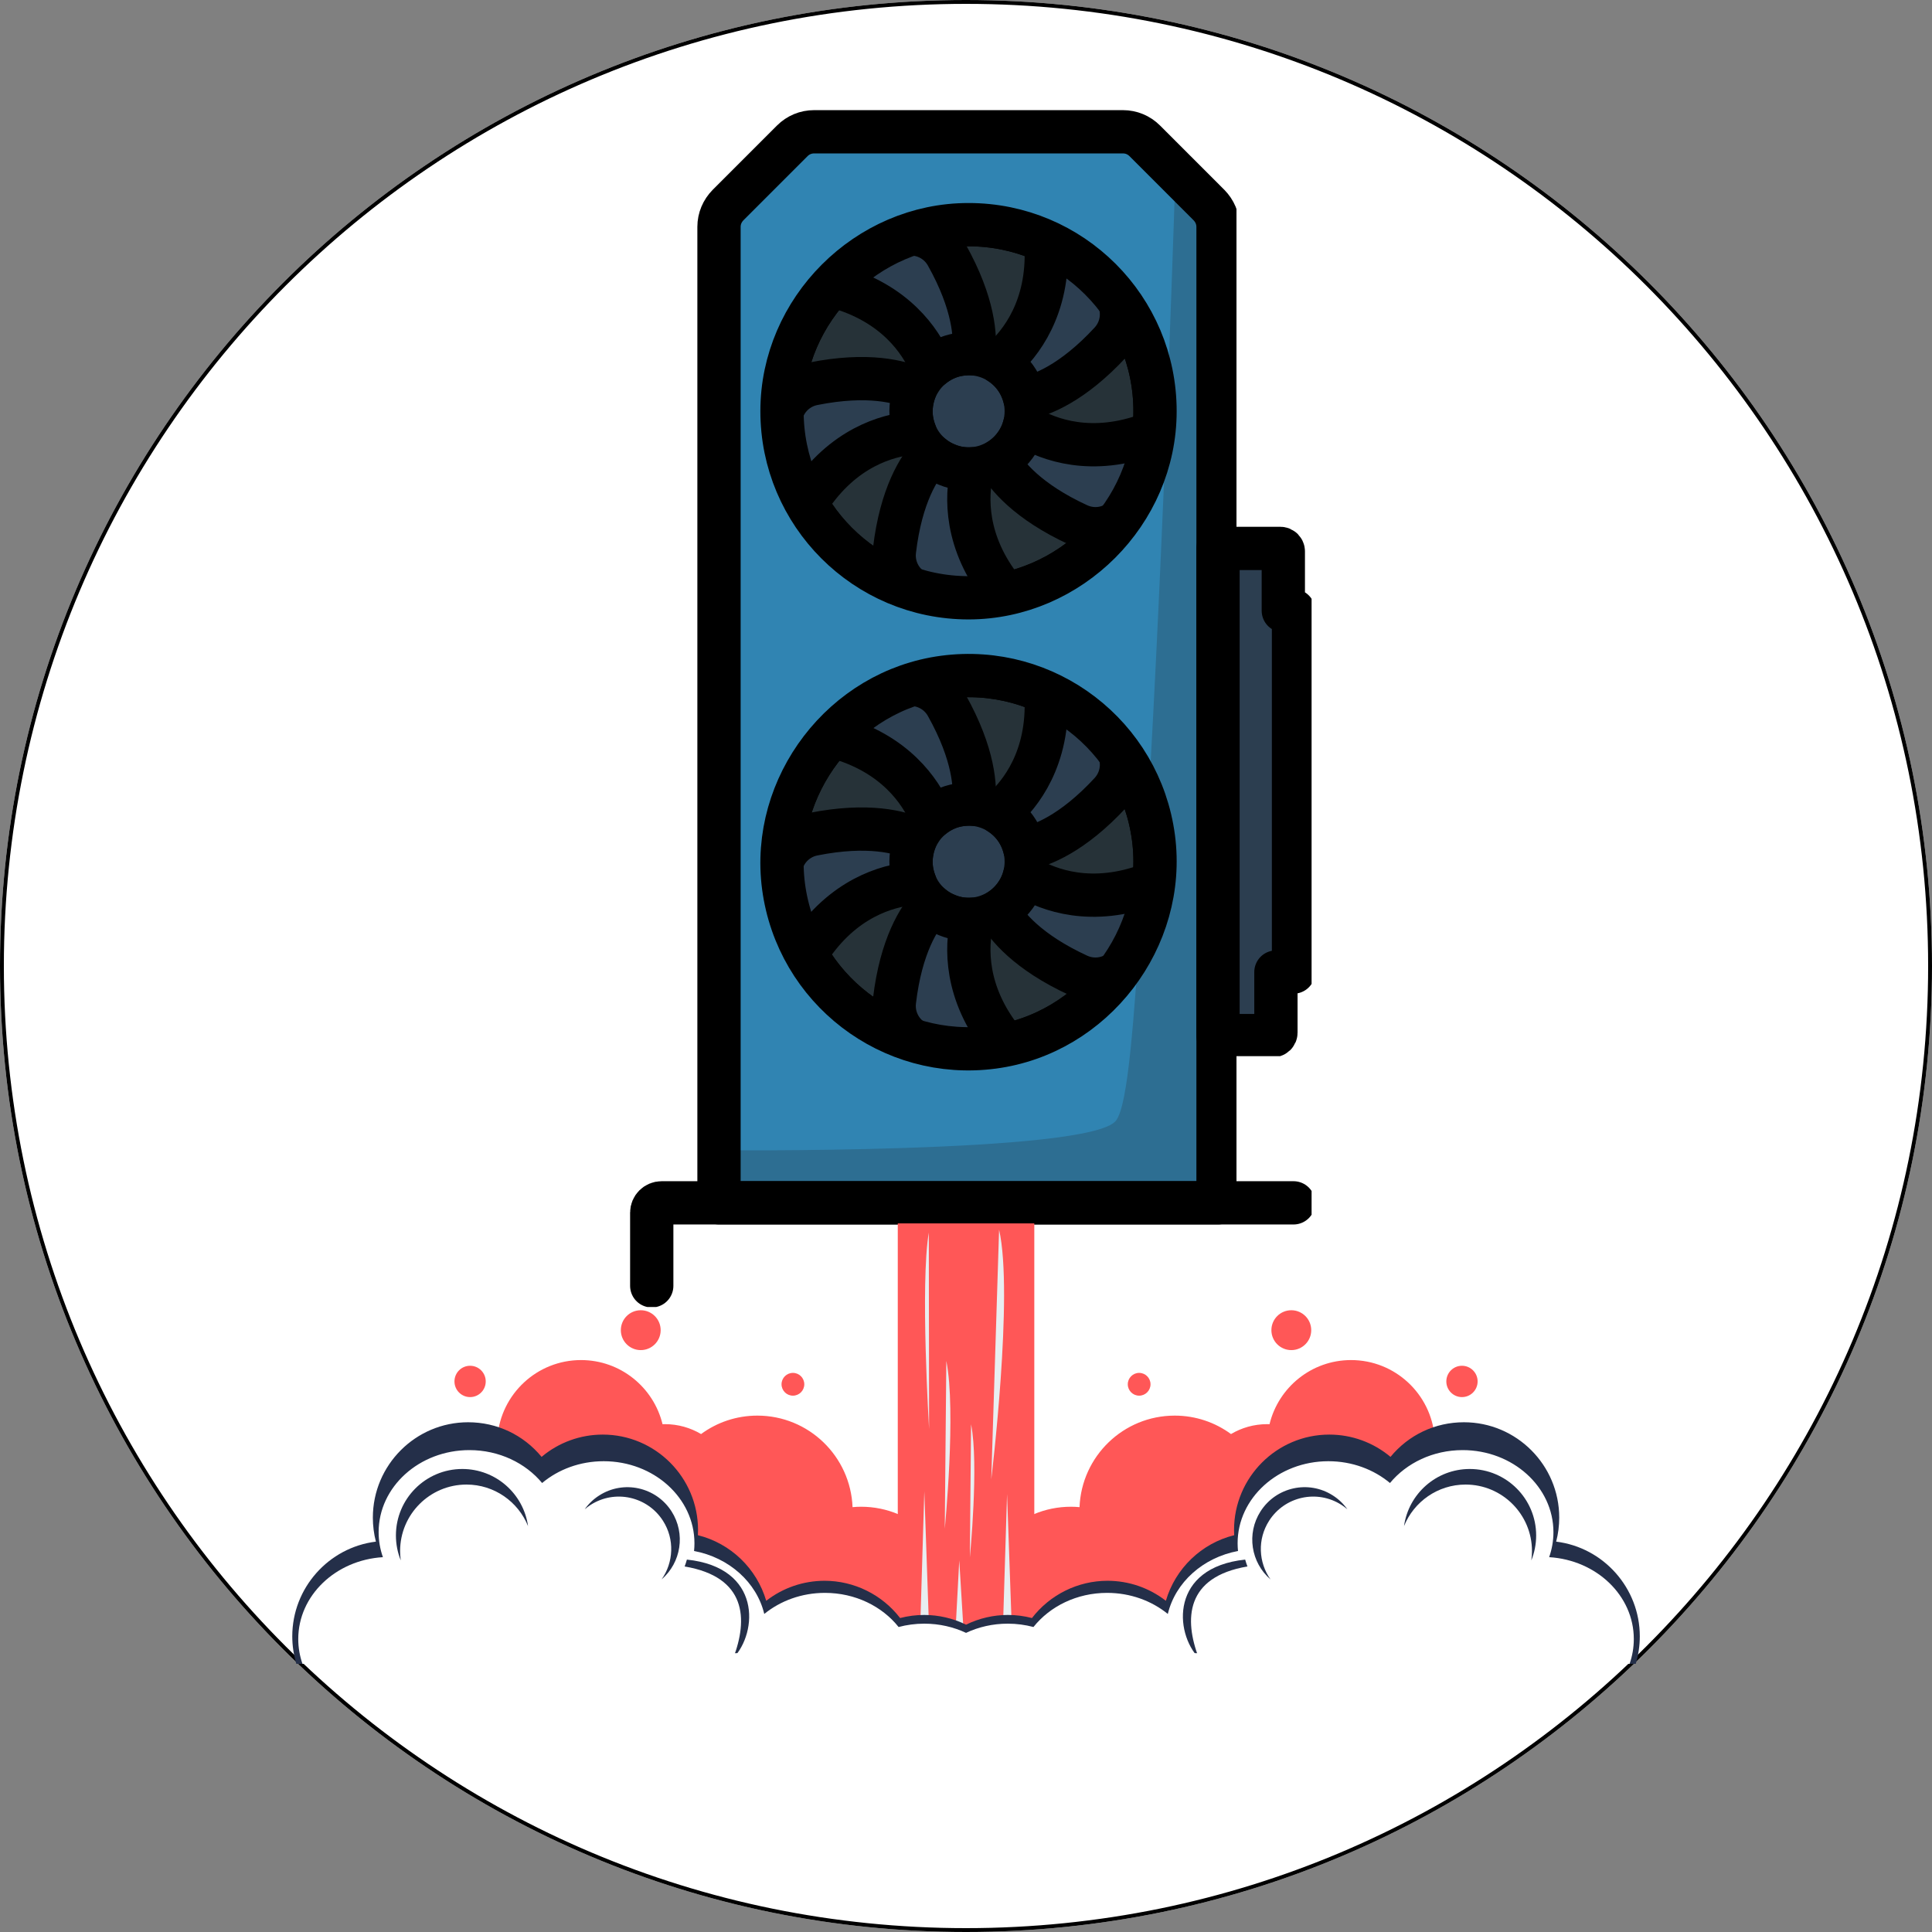 <svg xmlns="http://www.w3.org/2000/svg" xmlns:xlink="http://www.w3.org/1999/xlink" width="500" zoomAndPan="magnify" viewBox="0 0 375 375" height="500" preserveAspectRatio="xMidYMid meet" version="1.0"><rect x="0" y="0" width="375" height="375" fill="#808080" stroke="none"/><defs><clipPath id="4ea61427f5"><path d="M 187.5 0 C 83.945 0 0 83.945 0 187.5 C 0 291.055 83.945 375 187.5 375 C 291.055 375 375 291.055 375 187.5 C 375 83.945 291.055 0 187.5 0 " clip-rule="nonzero"/></clipPath><clipPath id="6a909cc0d4"><path d="M 133 18.188 L 240 18.188 L 240 238 L 133 238 Z M 133 18.188 " clip-rule="nonzero"/></clipPath><clipPath id="c97c53e4c6"><path d="M 120.328 228 L 254.578 228 L 254.578 253.688 L 120.328 253.688 Z M 120.328 228 " clip-rule="nonzero"/></clipPath><clipPath id="e80022e74f"><path d="M 231 100 L 254.578 100 L 254.578 205 L 231 205 Z M 231 100 " clip-rule="nonzero"/></clipPath><clipPath id="bca01b7f5e"><path d="M 174 237.457 L 201 237.457 L 201 321 L 174 321 Z M 174 237.457 " clip-rule="nonzero"/></clipPath><clipPath id="bbd6cbd809"><path d="M 56.625 276 L 318.375 276 L 318.375 322.957 L 56.625 322.957 Z M 56.625 276 " clip-rule="nonzero"/></clipPath><clipPath id="b4814d35d8"><path d="M 57 281 L 318 281 L 318 322.957 L 57 322.957 Z M 57 281 " clip-rule="nonzero"/></clipPath><clipPath id="a7aebcc9b8"><path d="M 61.059 320.883 L 314.062 320.883 L 314.062 324.633 L 61.059 324.633 Z M 61.059 320.883 " clip-rule="nonzero"/></clipPath></defs><g clip-path="url(#4ea61427f5)"><rect x="-37.5" width="450" fill="#ffffff" y="-37.5" height="450" fill-opacity="1"/><path stroke-linecap="butt" transform="matrix(0.75, 0, 0, 0.75, 0, 0)" fill="none" stroke-linejoin="miter" d="M 250 0 C 111.927 0 -0 111.927 -0 250 C -0 388.073 111.927 500 250 500 C 388.073 500 500 388.073 500 250 C 500 111.927 388.073 0 250 0 " stroke="#000000" stroke-width="2" stroke-opacity="1" stroke-miterlimit="4"/></g><path fill="#263238" d="M 181.805 129.73 C 201.848 127.059 220.246 141.18 222.883 161.266 C 225.473 181 211.156 199.762 191.441 202.379 C 171.422 205.051 153.051 190.93 150.387 170.82 C 147.797 151.086 162.113 132.348 181.805 129.73 " fill-opacity="1" fill-rule="nonzero"/><path stroke-linecap="butt" transform="matrix(0, -0.028, -0.028, -0, 328.786, 277.58)" fill="none" stroke-linejoin="round" d="M 5219.081 5199.347 C 5313.398 4490.341 4814.924 3839.509 4105.892 3746.237 C 3409.27 3654.623 2746.983 4161.056 2654.597 4858.455 C 2560.28 5566.632 3058.753 6216.496 3768.612 6310.736 C 4465.234 6402.35 5126.694 5895.917 5219.081 5199.347 Z M 5219.081 5199.347 " stroke="#000000" stroke-width="300" stroke-opacity="1" stroke-miterlimit="10"/><path fill="#263238" d="M 186.609 40.859 C 206.824 40.836 223.207 57.25 223.184 77.512 C 223.184 97.445 206.527 114.109 186.66 114.137 C 166.469 114.137 150.062 97.719 150.086 77.461 C 150.086 57.551 166.742 40.859 186.609 40.859 " fill-opacity="1" fill-rule="nonzero"/><path stroke-linecap="butt" transform="matrix(0, -0.028, -0.028, -0, 328.786, 277.58)" fill="none" stroke-linejoin="round" d="M 8356.223 5029.384 C 8357.051 4314.299 7777.636 3734.768 7062.399 3735.597 C 6358.744 3735.597 5770.504 4324.8 5769.539 5027.588 C 5769.539 5741.845 6349.092 6322.205 7064.191 6321.376 C 7767.018 6321.376 8356.223 5732.172 8356.223 5029.384 Z M 8356.223 5029.384 " stroke="#000000" stroke-width="300" stroke-opacity="1" stroke-miterlimit="10"/><path fill="#2c3e50" d="M 185.184 154.75 C 185.691 154.695 186.203 154.641 186.684 154.641 C 188.242 154.641 189.746 154.965 191.117 155.559 C 191.949 155.906 192.754 156.391 193.535 156.984 C 195.199 158.277 196.406 159.918 197.133 161.746 C 197.48 162.637 197.723 163.523 197.855 164.465 C 198.125 166.566 197.805 168.609 197.051 170.414 C 196.676 171.273 196.191 172.082 195.629 172.836 C 194.367 174.531 192.676 175.742 190.848 176.469 C 190.016 176.82 189.102 177.059 188.137 177.195 C 186.039 177.465 184.027 177.168 182.227 176.359 C 181.367 176.012 180.535 175.555 179.781 174.961 C 178.117 173.668 176.883 172.027 176.184 170.199 C 175.836 169.309 175.594 168.422 175.461 167.453 C 175.191 165.383 175.516 163.336 176.266 161.504 C 176.641 160.672 177.125 159.863 177.688 159.082 C 178.977 157.414 180.645 156.203 182.469 155.449 C 183.301 155.102 184.215 154.859 185.184 154.75 " fill-opacity="1" fill-rule="nonzero"/><path stroke-linecap="butt" transform="matrix(0, -0.028, -0.028, -0, 328.786, 277.58)" fill="none" stroke-linejoin="round" d="M 4335.893 5079.821 C 4337.824 5061.857 4339.754 5043.755 4339.754 5026.759 C 4339.754 4971.625 4328.309 4918.425 4307.35 4869.924 C 4295.078 4840.491 4277.979 4812.026 4257.02 4784.39 C 4211.378 4725.525 4153.464 4682.827 4088.932 4657.125 C 4057.493 4644.827 4026.192 4636.26 3992.96 4631.562 C 3918.775 4622.027 3846.658 4633.358 3782.953 4660.027 C 3752.617 4673.292 3724.074 4690.427 3697.461 4710.325 C 3637.617 4754.957 3594.871 4814.79 3569.223 4879.458 C 3556.813 4908.891 3548.402 4941.225 3543.575 4975.356 C 3534.061 5049.559 3544.541 5120.722 3573.084 5184.423 C 3585.356 5214.823 3601.489 5244.256 3622.449 5270.925 C 3668.09 5329.79 3726.004 5373.455 3790.537 5398.189 C 3821.976 5410.487 3853.277 5419.055 3887.474 5423.753 C 3960.694 5433.287 4032.81 5421.818 4097.481 5395.287 C 4126.852 5382.022 4155.395 5364.888 4182.973 5344.99 C 4241.852 5299.39 4284.598 5240.387 4311.211 5175.856 C 4323.483 5146.424 4332.032 5114.089 4335.893 5079.821 Z M 4335.893 5079.821 " stroke="#000000" stroke-width="300" stroke-opacity="1" stroke-miterlimit="10"/><path fill="#2c3e50" d="M 156.203 160.562 C 166.973 158.41 173.312 160.16 176.238 161.504 L 176.266 161.504 C 175.516 163.336 175.191 165.383 175.461 167.453 C 175.594 168.422 175.836 169.309 176.184 170.199 L 176.156 170.199 C 172.184 170.441 163.535 172.16 156.582 181.5 C 155.562 182.793 153.52 182.578 152.848 181.043 C 151.453 177.895 150.457 174.449 149.977 170.844 C 149.895 170.223 149.84 169.605 149.785 168.988 C 149.438 164.949 152.258 161.344 156.203 160.562 " fill-opacity="1" fill-rule="nonzero"/><path stroke-linecap="butt" transform="matrix(0, -0.028, -0.028, -0, 328.786, 277.58)" fill="none" stroke-linejoin="round" d="M 4130.712 6104.984 C 4206.69 5724.02 4144.915 5499.752 4097.481 5396.255 L 4097.481 5395.287 C 4032.81 5421.818 3960.694 5433.287 3887.474 5423.753 C 3853.277 5419.055 3821.976 5410.487 3790.537 5398.189 L 3790.537 5399.156 C 3781.988 5539.686 3721.316 5845.619 3391.62 6091.581 C 3345.979 6127.646 3353.563 6199.915 3407.754 6223.682 C 3518.893 6273.012 3640.512 6308.248 3767.785 6325.245 C 3789.71 6328.146 3811.496 6330.081 3833.283 6332.016 C 3975.862 6344.314 4103.134 6244.547 4130.712 6104.984 Z M 4130.712 6104.984 " stroke="#000000" stroke-width="300" stroke-opacity="1" stroke-miterlimit="10"/><path fill="#2c3e50" d="M 172.121 193.32 C 173.402 182.391 177.023 176.895 179.203 174.52 L 179.211 174.492 C 180.719 175.777 182.559 176.715 184.609 177.102 C 185.566 177.27 186.484 177.312 187.438 177.258 L 187.43 177.281 C 186.43 181.145 185.395 189.918 192.105 199.434 C 193.016 200.805 192.184 202.684 190.52 202.848 C 187.098 203.207 183.523 203.09 179.949 202.438 C 179.34 202.32 178.734 202.18 178.129 202.043 C 174.191 201.129 171.641 197.324 172.121 193.32 " fill-opacity="1" fill-rule="nonzero"/><path stroke-linecap="butt" transform="matrix(0, -0.028, -0.028, -0, 328.786, 277.58)" fill="none" stroke-linejoin="round" d="M 2974.364 5541.897 C 3360.181 5496.574 3554.193 5368.48 3638.03 5291.375 L 3638.996 5291.099 C 3593.63 5237.761 3560.536 5172.678 3546.885 5100.133 C 3540.956 5066.279 3539.439 5033.806 3541.369 5000.09 L 3540.542 5000.367 C 3404.168 5035.741 3094.467 5072.359 2758.566 4834.964 C 2710.166 4802.768 2643.841 4832.2 2638.05 4891.065 C 2625.364 5012.112 2629.501 5138.547 2652.528 5264.983 C 2656.665 5286.539 2661.629 5307.957 2666.455 5329.375 C 2698.721 5468.661 2833.027 5558.894 2974.364 5541.897 Z M 2974.364 5541.897 " stroke="#000000" stroke-width="300" stroke-opacity="1" stroke-miterlimit="10"/><path fill="#2c3e50" d="M 208.125 188.277 C 198.152 183.676 194.051 178.527 192.473 175.715 L 192.449 175.699 C 194.129 174.66 195.59 173.195 196.59 171.363 C 197.051 170.5 197.375 169.637 197.613 168.715 L 197.633 168.73 C 200.992 170.875 209 174.574 220.102 171.117 C 221.684 170.672 223.211 172.051 222.855 173.688 C 222.137 177.055 220.922 180.43 219.195 183.629 C 218.898 184.18 218.578 184.711 218.258 185.242 C 216.176 188.715 211.777 189.969 208.125 188.277 " fill-opacity="1" fill-rule="nonzero"/><path stroke-linecap="butt" transform="matrix(0, -0.028, -0.028, -0, 328.786, 277.58)" fill="none" stroke-linejoin="round" d="M 3152.381 4268.284 C 3314.815 4621.06 3496.555 4766.15 3595.836 4821.975 L 3596.387 4822.804 C 3633.066 4763.386 3684.775 4711.707 3749.446 4676.332 C 3779.919 4660.027 3810.393 4648.558 3842.935 4640.129 L 3842.384 4639.438 C 3766.682 4520.603 3636.1 4237.332 3758.133 3844.622 C 3773.852 3788.659 3725.177 3734.63 3667.401 3747.204 C 3548.54 3772.63 3429.402 3815.604 3316.47 3876.68 C 3297.028 3887.181 3278.274 3898.512 3259.521 3909.843 C 3136.937 3983.494 3092.674 4139.085 3152.381 4268.284 Z M 3152.381 4268.284 " stroke="#000000" stroke-width="300" stroke-opacity="1" stroke-miterlimit="10"/><path fill="#2c3e50" d="M 214.465 152.402 C 207.016 160.488 200.863 162.805 197.707 163.441 L 197.684 163.457 C 197.219 161.531 196.281 159.688 194.848 158.168 C 194.172 157.465 193.453 156.891 192.648 156.375 L 192.672 156.359 C 195.746 153.824 201.73 147.336 201.879 135.684 C 201.949 134.039 203.727 133.012 205.168 133.855 C 208.145 135.582 210.969 137.781 213.477 140.414 C 213.902 140.867 214.312 141.336 214.719 141.805 C 217.367 144.867 217.199 149.445 214.465 152.402 " fill-opacity="1" fill-rule="nonzero"/><path stroke-linecap="butt" transform="matrix(0, -0.028, -0.028, -0, 328.786, 277.58)" fill="none" stroke-linejoin="round" d="M 4418.765 4044.017 C 4133.332 4307.528 4051.563 4525.163 4029.087 4636.813 L 4028.536 4637.642 C 4096.516 4654.085 4161.6 4687.249 4215.239 4737.961 C 4240.059 4761.866 4260.329 4787.292 4278.531 4815.757 L 4279.082 4814.928 C 4368.573 4706.179 4597.609 4494.486 5008.936 4489.236 C 5066.988 4486.748 5103.253 4423.876 5073.469 4372.887 C 5012.521 4267.593 4934.889 4167.689 4841.951 4078.977 C 4825.955 4063.915 4809.409 4049.406 4792.862 4035.035 C 4684.756 3941.348 4523.148 3947.29 4418.765 4044.017 Z M 4418.765 4044.017 " stroke="#000000" stroke-width="300" stroke-opacity="1" stroke-miterlimit="10"/><path fill="#2c3e50" d="M 182.375 135.273 C 187.746 144.871 188.047 151.453 187.672 154.656 L 187.684 154.684 C 185.711 154.531 183.672 154.855 181.789 155.754 C 180.91 156.18 180.141 156.684 179.406 157.293 L 179.398 157.266 C 177.941 153.555 173.633 145.844 162.621 142.102 C 161.082 141.527 160.652 139.516 161.902 138.402 C 164.461 136.098 167.422 134.086 170.695 132.512 C 171.258 132.242 171.828 132 172.398 131.758 C 176.121 130.18 180.414 131.754 182.375 135.273 " fill-opacity="1" fill-rule="nonzero"/><path stroke-linecap="butt" transform="matrix(0, -0.028, -0.028, -0, 328.786, 277.58)" fill="none" stroke-linejoin="round" d="M 5023.414 5179.173 C 4684.618 4989.174 4452.273 4978.534 4339.203 4991.799 L 4338.237 4991.385 C 4343.615 5061.166 4332.17 5133.297 4300.455 5199.9 C 4285.425 5230.99 4267.638 5258.212 4246.127 5284.19 L 4247.092 5284.466 C 4378.088 5336.008 4650.283 5488.421 4782.382 5877.953 C 4802.652 5932.396 4873.666 5947.596 4912.964 5903.378 C 4994.32 5812.87 5065.333 5708.129 5120.903 5592.333 C 5130.417 5572.435 5138.966 5552.261 5147.516 5532.086 C 5203.223 5400.4 5147.654 5248.539 5023.414 5179.173 Z M 5023.414 5179.173 " stroke="#000000" stroke-width="300" stroke-opacity="1" stroke-miterlimit="10"/><path fill="#2c3e50" d="M 185.184 66.293 C 185.691 66.242 186.203 66.188 186.684 66.188 C 188.242 66.188 189.746 66.508 191.117 67.102 C 191.949 67.449 192.754 67.938 193.535 68.527 C 195.199 69.82 196.406 71.461 197.133 73.293 C 197.48 74.18 197.723 75.066 197.855 76.008 C 198.125 78.109 197.805 80.152 197.051 81.957 C 196.676 82.816 196.191 83.625 195.629 84.379 C 194.367 86.074 192.676 87.285 190.848 88.012 C 190.016 88.363 189.102 88.605 188.137 88.738 C 186.039 89.008 184.027 88.711 182.227 87.902 C 181.367 87.555 180.535 87.098 179.781 86.504 C 178.117 85.215 176.883 83.57 176.184 81.742 C 175.836 80.855 175.594 79.965 175.461 78.996 C 175.191 76.926 175.516 74.879 176.266 73.051 C 176.641 72.215 177.125 71.41 177.688 70.629 C 178.977 68.957 180.645 67.746 182.469 66.992 C 183.301 66.645 184.215 66.402 185.184 66.293 " fill-opacity="1" fill-rule="nonzero"/><path stroke-linecap="butt" transform="matrix(0, -0.028, -0.028, -0, 328.786, 277.58)" fill="none" stroke-linejoin="round" d="M 7458.42 5079.821 C 7460.212 5061.857 7462.143 5043.755 7462.143 5026.759 C 7462.143 4971.625 7450.836 4918.425 7429.876 4869.924 C 7417.604 4840.491 7400.368 4812.026 7379.546 4784.39 C 7333.905 4725.525 7275.991 4682.827 7211.32 4657.125 C 7180.019 4644.827 7148.718 4636.26 7115.486 4631.562 C 7041.301 4622.027 6969.185 4633.358 6905.479 4660.027 C 6875.144 4673.292 6846.6 4690.427 6819.987 4710.325 C 6760.143 4754.957 6717.397 4814.79 6691.749 4879.458 C 6679.339 4908.891 6670.928 4941.225 6666.102 4975.356 C 6656.587 5049.559 6667.067 5120.722 6695.61 5184.423 C 6707.883 5214.823 6724.016 5244.256 6744.975 5270.925 C 6790.479 5329.79 6848.531 5373.455 6913.063 5398.189 C 6944.364 5410.487 6975.803 5419.055 7010 5423.753 C 7083.082 5433.287 7155.337 5421.818 7219.869 5395.287 C 7249.378 5382.022 7277.783 5364.888 7305.361 5344.99 C 7364.378 5299.39 7407.124 5240.387 7433.737 5175.856 C 7446.009 5146.424 7454.559 5114.089 7458.42 5079.821 Z M 7458.42 5079.821 " stroke="#000000" stroke-width="300" stroke-opacity="1" stroke-miterlimit="10"/><path fill="#2c3e50" d="M 156.203 72.109 C 166.973 69.953 173.312 71.703 176.238 73.051 L 176.266 73.051 C 175.516 74.879 175.191 76.926 175.461 78.996 C 175.594 79.965 175.836 80.855 176.184 81.742 L 176.156 81.742 C 172.184 81.984 163.535 83.707 156.582 93.043 C 155.562 94.336 153.52 94.121 152.848 92.586 C 151.453 89.438 150.457 85.992 149.977 82.387 C 149.895 81.77 149.84 81.148 149.785 80.531 C 149.438 76.492 152.258 72.887 156.203 72.109 " fill-opacity="1" fill-rule="nonzero"/><path stroke-linecap="butt" transform="matrix(0, -0.028, -0.028, -0, 328.786, 277.58)" fill="none" stroke-linejoin="round" d="M 7253.101 6104.984 C 7329.216 5724.02 7267.441 5499.752 7219.869 5396.255 L 7219.869 5395.287 C 7155.337 5421.818 7083.082 5433.287 7010 5423.753 C 6975.803 5419.055 6944.364 5410.487 6913.063 5398.189 L 6913.063 5399.156 C 6904.514 5539.686 6843.705 5845.619 6514.147 6091.581 C 6468.505 6127.646 6476.089 6199.915 6530.28 6223.682 C 6641.419 6273.012 6763.039 6308.248 6890.311 6325.245 C 6912.098 6328.146 6934.023 6330.081 6955.809 6332.016 C 7098.388 6344.314 7225.661 6244.547 7253.101 6104.984 Z M 7253.101 6104.984 " stroke="#000000" stroke-width="300" stroke-opacity="1" stroke-miterlimit="10"/><path fill="#2c3e50" d="M 172.121 104.863 C 173.402 93.938 177.023 88.438 179.203 86.062 L 179.211 86.039 C 180.719 87.32 182.559 88.258 184.609 88.645 C 185.566 88.812 186.484 88.859 187.438 88.801 L 187.43 88.824 C 186.43 92.688 185.395 101.461 192.105 110.977 C 193.016 112.348 192.184 114.227 190.52 114.391 C 187.098 114.75 183.523 114.633 179.949 113.98 C 179.34 113.867 178.734 113.727 178.129 113.586 C 174.191 112.672 171.641 108.867 172.121 104.863 " fill-opacity="1" fill-rule="nonzero"/><path stroke-linecap="butt" transform="matrix(0, -0.028, -0.028, -0, 328.786, 277.58)" fill="none" stroke-linejoin="round" d="M 6096.891 5541.897 C 6482.57 5496.574 6676.719 5368.48 6760.557 5291.375 L 6761.384 5291.099 C 6716.156 5237.761 6683.062 5172.678 6669.411 5100.133 C 6663.482 5066.279 6661.827 5033.806 6663.896 5000.09 L 6663.068 5000.367 C 6526.695 5035.741 6216.993 5072.359 5881.092 4834.964 C 5832.693 4802.768 5766.367 4832.2 5760.576 4891.065 C 5747.89 5012.112 5752.027 5138.547 5775.055 5264.983 C 5779.053 5286.539 5784.017 5307.957 5788.981 5329.375 C 5821.248 5468.661 5955.553 5558.894 6096.891 5541.897 Z M 6096.891 5541.897 " stroke="#000000" stroke-width="300" stroke-opacity="1" stroke-miterlimit="10"/><path fill="#2c3e50" d="M 208.125 99.82 C 198.152 95.219 194.051 90.07 192.473 87.258 L 192.449 87.242 C 194.129 86.203 195.59 84.742 196.59 82.906 C 197.051 82.043 197.375 81.18 197.613 80.258 L 197.633 80.273 C 200.992 82.418 209 86.121 220.102 82.66 C 221.684 82.215 223.211 83.594 222.855 85.23 C 222.137 88.598 220.922 91.973 219.195 95.172 C 218.898 95.723 218.578 96.254 218.258 96.785 C 216.176 100.258 211.777 101.516 208.125 99.82 " fill-opacity="1" fill-rule="nonzero"/><path stroke-linecap="butt" transform="matrix(0, -0.028, -0.028, -0, 328.786, 277.58)" fill="none" stroke-linejoin="round" d="M 6274.907 4268.284 C 6437.342 4621.06 6619.081 4766.15 6718.362 4821.975 L 6718.914 4822.804 C 6755.593 4763.386 6807.164 4711.707 6871.972 4676.332 C 6902.446 4660.027 6932.92 4648.558 6965.462 4640.129 L 6964.91 4639.438 C 6889.208 4520.603 6758.488 4237.332 6880.659 3844.622 C 6896.379 3788.659 6847.703 3734.63 6789.927 3747.204 C 6671.066 3772.63 6551.929 3815.604 6438.996 3876.68 C 6419.554 3887.181 6400.801 3898.512 6382.048 3909.843 C 6259.463 3983.494 6215.063 4139.085 6274.907 4268.284 Z M 6274.907 4268.284 " stroke="#000000" stroke-width="300" stroke-opacity="1" stroke-miterlimit="10"/><path fill="#2c3e50" d="M 214.465 63.945 C 207.016 72.031 200.863 74.348 197.707 74.984 L 197.684 75 C 197.219 73.074 196.281 71.23 194.848 69.715 C 194.172 69.008 193.453 68.434 192.648 67.918 L 192.672 67.902 C 195.746 65.367 201.73 58.879 201.879 47.227 C 201.949 45.582 203.727 44.555 205.168 45.398 C 208.145 47.125 210.969 49.328 213.477 51.957 C 213.902 52.41 214.312 52.879 214.719 53.352 C 217.367 56.41 217.199 60.988 214.465 63.945 " fill-opacity="1" fill-rule="nonzero"/><path stroke-linecap="butt" transform="matrix(0, -0.028, -0.028, -0, 328.786, 277.58)" fill="none" stroke-linejoin="round" d="M 7541.292 4044.017 C 7255.859 4307.528 7174.09 4525.163 7151.614 4636.813 L 7151.062 4637.642 C 7219.042 4654.085 7284.126 4687.249 7337.628 4737.961 C 7362.586 4761.866 7382.856 4787.292 7401.057 4815.757 L 7401.609 4814.928 C 7491.1 4706.179 7720.135 4494.486 8131.462 4489.236 C 8189.514 4486.748 8225.779 4423.876 8195.995 4372.887 C 8135.047 4267.593 8057.277 4167.689 7964.477 4078.977 C 7948.482 4063.915 7931.935 4049.406 7915.25 4035.035 C 7807.282 3941.348 7645.675 3947.29 7541.292 4044.017 Z M 7541.292 4044.017 " stroke="#000000" stroke-width="300" stroke-opacity="1" stroke-miterlimit="10"/><path fill="#2c3e50" d="M 182.375 46.816 C 187.746 56.414 188.047 62.996 187.672 66.203 L 187.684 66.227 C 185.711 66.078 183.672 66.402 181.789 67.297 C 180.91 67.723 180.141 68.23 179.406 68.836 L 179.398 68.812 C 177.941 65.098 173.633 57.391 162.621 53.645 C 161.082 53.07 160.652 51.059 161.902 49.945 C 164.461 47.645 167.422 45.633 170.695 44.055 C 171.258 43.789 171.828 43.547 172.398 43.305 C 176.121 41.723 180.414 43.297 182.375 46.816 " fill-opacity="1" fill-rule="nonzero"/><path stroke-linecap="butt" transform="matrix(0, -0.028, -0.028, -0, 328.786, 277.58)" fill="none" stroke-linejoin="round" d="M 8145.941 5179.173 C 7807.144 4989.174 7574.799 4978.534 7461.591 4991.799 L 7460.764 4991.385 C 7466.004 5061.166 7454.559 5133.297 7422.982 5199.9 C 7407.952 5230.99 7390.026 5258.212 7368.653 5284.19 L 7369.48 5284.466 C 7500.614 5336.008 7772.672 5488.421 7904.908 5877.953 C 7925.178 5932.396 7996.192 5947.596 8035.491 5903.378 C 8116.708 5812.87 8187.721 5708.129 8243.429 5592.333 C 8252.806 5572.435 8261.355 5552.261 8269.904 5532.086 C 8325.75 5400.4 8270.18 5248.539 8145.941 5179.173 Z M 8145.941 5179.173 " stroke="#000000" stroke-width="300" stroke-opacity="1" stroke-miterlimit="10"/><path fill="#3084b2" d="M 223.184 77.512 C 223.184 97.445 206.527 114.109 186.66 114.137 C 166.469 114.137 150.062 97.719 150.086 77.461 C 150.086 57.551 166.742 40.859 186.609 40.859 C 206.824 40.836 223.207 57.25 223.184 77.512 Z M 222.883 161.266 C 225.473 181 211.156 199.762 191.441 202.379 C 171.422 205.051 153.051 190.93 150.387 170.82 C 147.797 151.086 162.113 132.348 181.805 129.73 C 201.848 127.059 220.246 141.18 222.883 161.266 Z M 152.102 24.395 L 139.504 37.02 C 138.387 38.164 137.738 39.664 137.738 41.285 L 137.738 232.945 L 235.531 232.945 L 235.531 41.285 C 235.531 39.664 234.883 38.164 233.766 37.02 L 221.168 24.395 C 220.02 23.246 218.504 22.621 216.91 22.621 L 156.359 22.621 C 154.766 22.621 153.25 23.246 152.102 24.395 " fill-opacity="1" fill-rule="nonzero"/><path fill="#2d6e92" d="M 228.219 31.461 L 233.766 37.02 C 234.883 38.168 235.531 39.664 235.531 41.281 L 235.531 232.945 L 137.734 232.945 L 137.734 223.258 C 137.734 223.258 211.613 224.027 216.613 217.512 C 219.016 214.383 220.051 197.906 221.559 176.578 C 223.062 171.738 223.578 166.535 222.887 161.266 C 222.82 160.762 222.742 160.258 222.656 159.766 C 225.965 104.977 228.219 31.461 228.219 31.461 " fill-opacity="1" fill-rule="nonzero"/><g clip-path="url(#6a909cc0d4)"><path stroke-linecap="butt" transform="matrix(0, -0.028, -0.028, -0, 328.786, 277.58)" fill="none" stroke-linejoin="round" d="M 7062.399 3735.597 C 6358.744 3735.597 5770.504 4324.8 5769.539 5027.588 C 5769.539 5741.845 6349.092 6322.205 7064.191 6321.376 C 7767.018 6321.376 8356.223 5732.172 8356.223 5029.384 C 8357.051 4314.299 7777.636 3734.768 7062.399 3735.597 Z M 4105.892 3746.237 C 3409.27 3654.623 2746.983 4161.056 2654.597 4858.455 C 2560.28 5566.632 3058.753 6216.496 3768.612 6310.736 C 4465.234 6402.35 5126.694 5895.917 5219.081 5199.347 C 5313.398 4490.341 4814.924 3839.509 4105.892 3746.237 Z M 8937.431 6250.074 L 8491.77 6695.708 C 8451.368 6735.227 8398.418 6758.165 8341.193 6758.165 L 1575.605 6758.165 L 1575.605 3298.807 L 8341.193 3298.807 C 8398.418 3298.807 8451.368 3321.745 8491.77 3361.265 L 8937.431 3806.898 C 8977.971 3847.524 9000.033 3901.138 9000.033 3957.516 L 9000.033 6099.457 C 9000.033 6155.835 8977.971 6209.449 8937.431 6250.074 Z M 8937.431 6250.074 " stroke="#000000" stroke-width="300" stroke-opacity="1" stroke-miterlimit="10"/></g><g clip-path="url(#c97c53e4c6)"><path stroke-linecap="round" transform="matrix(0, -0.028, -0.028, -0, 328.786, 277.58)" fill="none" stroke-linejoin="round" d="M 1000.051 7224.388 L 1507.625 7224.388 C 1544.717 7224.388 1575.329 7193.711 1575.329 7155.988 L 1575.329 2775.655 " stroke="#000000" stroke-width="300" stroke-opacity="1" stroke-miterlimit="10"/></g><path fill="#2c3e50" d="M 235.527 111.449 L 235.527 200.113 L 246.289 200.113 C 246.613 200.113 246.875 199.852 246.875 199.527 L 246.875 187.633 L 250.32 187.633 C 250.32 182.332 250.32 136.055 250.32 123.672 C 250.32 122.207 250.32 121.215 250.32 120.82 L 250.32 116.668 L 248.324 116.668 L 248.324 105.027 C 248.324 104.707 248.062 104.441 247.742 104.441 L 235.527 104.441 L 235.527 111.449 " fill-opacity="1" fill-rule="nonzero"/><g clip-path="url(#e80022e74f)"><path stroke-linecap="butt" transform="matrix(0, -0.028, -0.028, -0, 328.786, 277.58)" fill="none" stroke-linejoin="round" d="M 5864.407 3298.946 L 2734.573 3298.946 L 2734.573 2918.257 C 2734.573 2906.788 2743.812 2897.53 2755.257 2897.53 L 3175.133 2897.53 L 3175.133 2775.655 C 3362.25 2775.655 4995.836 2775.655 5432.949 2775.655 C 5484.658 2775.655 5519.682 2775.655 5533.609 2775.655 L 5680.186 2775.655 L 5680.186 2846.265 L 6091.099 2846.265 C 6102.406 2846.265 6111.783 2855.523 6111.783 2866.854 L 6111.783 3298.946 Z M 5864.407 3298.946 " stroke="#000000" stroke-width="300" stroke-opacity="1" stroke-miterlimit="10"/></g><g clip-path="url(#bca01b7f5e)"><path fill="#ff5757" d="M 200.758 320.371 L 174.258 320.371 L 174.258 237.457 L 200.758 237.457 L 200.758 320.371 " fill-opacity="1" fill-rule="nonzero"/></g><path fill="#ff5757" d="M 295.359 295.219 C 295.359 286.215 288.07 278.914 279.074 278.914 C 278.867 278.914 278.668 278.922 278.461 278.93 C 277.77 270.562 270.773 263.988 262.238 263.988 C 254.57 263.988 248.145 269.293 246.414 276.438 C 246.262 276.434 246.109 276.426 245.953 276.426 C 243.391 276.426 240.992 277.129 238.938 278.348 C 235.875 276.098 232.098 274.77 228.012 274.77 C 218.051 274.77 209.93 282.656 209.535 292.535 C 208.984 292.484 208.426 292.457 207.859 292.457 C 197.648 292.457 189.367 300.746 189.367 310.977 C 189.367 314.406 190.305 317.613 191.926 320.371 L 291.488 320.371 C 292.551 318.203 293.152 315.766 293.152 313.184 C 293.152 310.547 292.523 308.062 291.414 305.855 C 293.871 303 295.359 299.285 295.359 295.219 " fill-opacity="1" fill-rule="nonzero"/><path fill="#ff5757" d="M 250.645 262.055 C 252.777 262.055 254.508 260.324 254.508 258.184 C 254.508 256.047 252.777 254.316 250.645 254.316 C 248.508 254.316 246.777 256.047 246.777 258.184 C 246.777 260.324 248.508 262.055 250.645 262.055 " fill-opacity="1" fill-rule="nonzero"/><path fill="#ff5757" d="M 283.766 271.176 C 285.445 271.176 286.805 269.812 286.805 268.133 C 286.805 266.457 285.445 265.094 283.766 265.094 C 282.09 265.094 280.73 266.457 280.73 268.133 C 280.73 269.812 282.09 271.176 283.766 271.176 " fill-opacity="1" fill-rule="nonzero"/><path fill="#ff5757" d="M 221.109 270.898 C 222.328 270.898 223.316 269.906 223.316 268.688 C 223.316 267.469 222.328 266.477 221.109 266.477 C 219.891 266.477 218.902 267.469 218.902 268.688 C 218.902 269.906 219.891 270.898 221.109 270.898 " fill-opacity="1" fill-rule="nonzero"/><path fill="#ff5757" d="M 79.652 295.219 C 79.652 286.215 86.945 278.914 95.938 278.914 C 96.145 278.914 96.348 278.922 96.551 278.93 C 97.246 270.562 104.242 263.988 112.777 263.988 C 120.441 263.988 126.867 269.293 128.598 276.438 C 128.754 276.434 128.906 276.426 129.062 276.426 C 131.625 276.426 134.023 277.129 136.078 278.348 C 139.141 276.098 142.918 274.77 147.004 274.77 C 156.965 274.77 165.086 282.656 165.48 292.535 C 166.027 292.484 166.59 292.457 167.152 292.457 C 177.367 292.457 185.648 300.746 185.648 310.977 C 185.648 314.406 184.711 317.613 183.086 320.371 L 83.527 320.371 C 82.461 318.203 81.863 315.766 81.863 313.184 C 81.863 310.547 82.488 308.062 83.602 305.855 C 81.141 303 79.652 299.285 79.652 295.219 " fill-opacity="1" fill-rule="nonzero"/><path fill="#ff5757" d="M 124.367 262.055 C 122.234 262.055 120.504 260.32 120.504 258.184 C 120.504 256.047 122.234 254.316 124.367 254.316 C 126.504 254.316 128.234 256.047 128.234 258.184 C 128.234 260.32 126.504 262.055 124.367 262.055 " fill-opacity="1" fill-rule="nonzero"/><path fill="#ff5757" d="M 91.246 271.176 C 89.57 271.176 88.211 269.816 88.211 268.133 C 88.211 266.453 89.57 265.094 91.246 265.094 C 92.922 265.094 94.281 266.453 94.281 268.133 C 94.281 269.816 92.922 271.176 91.246 271.176 " fill-opacity="1" fill-rule="nonzero"/><path fill="#ff5757" d="M 153.906 270.898 C 152.684 270.898 151.695 269.906 151.695 268.688 C 151.695 267.469 152.684 266.477 153.906 266.477 C 155.125 266.477 156.113 267.469 156.113 268.688 C 156.113 269.906 155.125 270.898 153.906 270.898 " fill-opacity="1" fill-rule="nonzero"/><path fill="#e8eef1" d="M 193.922 238.688 L 192.402 287.148 C 192.402 287.148 196.781 251.152 193.922 238.688 " fill-opacity="1" fill-rule="nonzero"/><path fill="#e8eef1" d="M 180.281 239.242 L 180.336 277.363 C 180.336 277.363 178.594 249.098 180.281 239.242 " fill-opacity="1" fill-rule="nonzero"/><path fill="#e8eef1" d="M 188.484 276.449 L 188.246 302.297 C 188.246 302.297 190.031 284.191 188.484 276.449 " fill-opacity="1" fill-rule="nonzero"/><path fill="#e8eef1" d="M 183.68 264.148 L 183.379 296.727 C 183.379 296.727 185.629 273.906 183.68 264.148 " fill-opacity="1" fill-rule="nonzero"/><path fill="#e8eef1" d="M 180.477 320.371 L 179.41 289.457 L 178.477 320.371 Z M 180.477 320.371 " fill-opacity="1" fill-rule="nonzero"/><path fill="#e8eef1" d="M 187.262 320.371 L 186.191 302.859 L 185.258 320.371 Z M 187.262 320.371 " fill-opacity="1" fill-rule="nonzero"/><path fill="#e8eef1" d="M 196.539 320.371 L 195.469 289.996 L 194.535 320.371 Z M 196.539 320.371 " fill-opacity="1" fill-rule="nonzero"/><g clip-path="url(#bbd6cbd809)"><path fill="#242f49" d="M 317.496 322.949 C 318.016 321.227 318.285 319.422 318.285 317.609 C 318.285 308.234 311.234 300.355 302.051 299.23 C 302.445 297.711 302.645 296.152 302.645 294.574 C 302.645 284.363 294.348 276.059 284.148 276.059 C 278.57 276.059 273.422 278.496 269.895 282.777 C 266.566 279.984 262.383 278.453 258.02 278.453 C 247.82 278.453 239.527 286.758 239.527 296.969 C 239.527 297.297 239.535 297.637 239.555 297.98 C 233.184 299.566 228.137 304.434 226.293 310.715 C 223.059 308.199 219.086 306.828 214.961 306.828 C 209.23 306.828 203.797 309.52 200.305 314.059 C 198.777 313.664 197.211 313.461 195.637 313.461 C 192.824 313.461 190.023 314.113 187.508 315.348 C 184.992 314.113 182.191 313.461 179.375 313.461 C 177.801 313.461 176.234 313.664 174.711 314.059 C 171.219 309.52 165.781 306.828 160.055 306.828 C 155.93 306.828 151.953 308.199 148.723 310.715 C 146.879 304.434 141.828 299.566 135.461 297.98 C 135.477 297.637 135.488 297.297 135.488 296.969 C 135.488 286.758 127.191 278.453 116.996 278.453 C 112.629 278.453 108.445 279.984 105.121 282.777 C 101.59 278.496 96.445 276.059 90.863 276.059 C 80.668 276.059 72.371 284.363 72.371 294.574 C 72.371 296.152 72.57 297.711 72.961 299.23 C 63.781 300.355 56.73 308.234 56.73 317.609 C 56.73 319.422 57 321.227 57.516 322.949 L 317.496 322.949 " fill-opacity="1" fill-rule="nonzero"/></g><g clip-path="url(#b4814d35d8)"><path fill="#ffffff" d="M 316.301 322.949 C 316.832 321.434 317.121 319.816 317.121 318.137 C 317.121 309.699 309.867 302.797 300.688 302.246 C 301.227 300.719 301.52 299.09 301.52 297.395 C 301.52 288.598 293.633 281.465 283.902 281.465 C 278.129 281.465 273.008 283.973 269.793 287.852 C 266.652 285.227 262.453 283.621 257.836 283.621 C 248.109 283.621 240.219 290.754 240.219 299.551 C 240.219 300.055 240.25 300.555 240.297 301.047 C 233.496 302.32 228.137 307.137 226.672 313.266 C 223.551 310.727 219.418 309.176 214.891 309.176 C 209 309.176 203.793 311.789 200.594 315.801 C 199.012 315.383 197.348 315.152 195.617 315.152 C 192.691 315.152 189.934 315.797 187.508 316.938 C 185.078 315.797 182.32 315.152 179.395 315.152 C 177.668 315.152 175.996 315.383 174.418 315.801 C 171.219 311.789 166.012 309.176 160.121 309.176 C 155.594 309.176 151.465 310.727 148.344 313.266 C 146.875 307.137 141.516 302.32 134.715 301.047 C 134.766 300.555 134.793 300.055 134.793 299.551 C 134.793 290.754 126.906 283.621 117.176 283.621 C 112.559 283.621 108.359 285.227 105.223 287.852 C 102.008 283.973 96.883 281.465 91.109 281.465 C 81.379 281.465 73.492 288.598 73.492 297.395 C 73.492 299.09 73.785 300.719 74.324 302.246 C 65.148 302.797 57.891 309.699 57.891 318.137 C 57.891 319.816 58.18 321.434 58.711 322.949 L 316.301 322.949 " fill-opacity="1" fill-rule="nonzero"/></g><path fill="#242f49" d="M 284.469 288.152 C 291.582 288.152 297.355 293.93 297.355 301.059 C 297.355 301.676 297.309 302.281 297.227 302.875 C 297.832 301.379 298.168 299.746 298.168 298.031 C 298.168 290.906 292.395 285.129 285.281 285.129 C 278.777 285.129 273.402 289.949 272.52 296.215 C 274.434 291.488 279.062 288.152 284.469 288.152 " fill-opacity="1" fill-rule="nonzero"/><path fill="#242f49" d="M 246.328 295.184 C 249.355 290.445 255.645 289.062 260.375 292.094 C 260.785 292.355 261.168 292.645 261.523 292.953 C 260.789 291.914 259.852 290.996 258.711 290.27 C 253.984 287.234 247.691 288.621 244.668 293.355 C 241.902 297.684 242.816 303.309 246.602 306.562 C 244.277 303.277 244.031 298.781 246.328 295.184 " fill-opacity="1" fill-rule="nonzero"/><path fill="#242f49" d="M 242.129 304.051 C 241.961 303.617 241.812 303.168 241.688 302.715 C 227.125 304.246 227.922 316.91 232.691 321.832 C 229.789 314.281 230.117 306.078 242.129 304.051 " fill-opacity="1" fill-rule="nonzero"/><path fill="#242f49" d="M 90.547 288.152 C 83.43 288.152 77.66 293.934 77.66 301.059 C 77.66 301.676 77.707 302.281 77.789 302.875 C 77.184 301.379 76.848 299.746 76.848 298.031 C 76.848 290.906 82.617 285.129 89.734 285.129 C 96.238 285.129 101.613 289.949 102.492 296.215 C 100.582 291.492 95.953 288.152 90.547 288.152 " fill-opacity="1" fill-rule="nonzero"/><path fill="#242f49" d="M 128.684 295.184 C 125.656 290.449 119.371 289.062 114.641 292.094 C 114.23 292.355 113.848 292.645 113.488 292.953 C 114.223 291.914 115.164 290.996 116.305 290.27 C 121.031 287.238 127.32 288.621 130.348 293.355 C 133.113 297.684 132.199 303.309 128.414 306.562 C 130.734 303.277 130.984 298.781 128.684 295.184 " fill-opacity="1" fill-rule="nonzero"/><path fill="#242f49" d="M 132.887 304.051 C 133.055 303.617 133.203 303.168 133.324 302.715 C 147.891 304.246 147.094 316.91 142.32 321.832 C 145.227 314.281 144.895 306.078 132.887 304.051 " fill-opacity="1" fill-rule="nonzero"/><g clip-path="url(#a7aebcc9b8)"><path fill="#ffffff" d="M 61.059 320.883 L 314.184 320.883 L 314.184 324.398 L 61.059 324.398 Z M 61.059 320.883 " fill-opacity="1" fill-rule="nonzero"/></g></svg>
